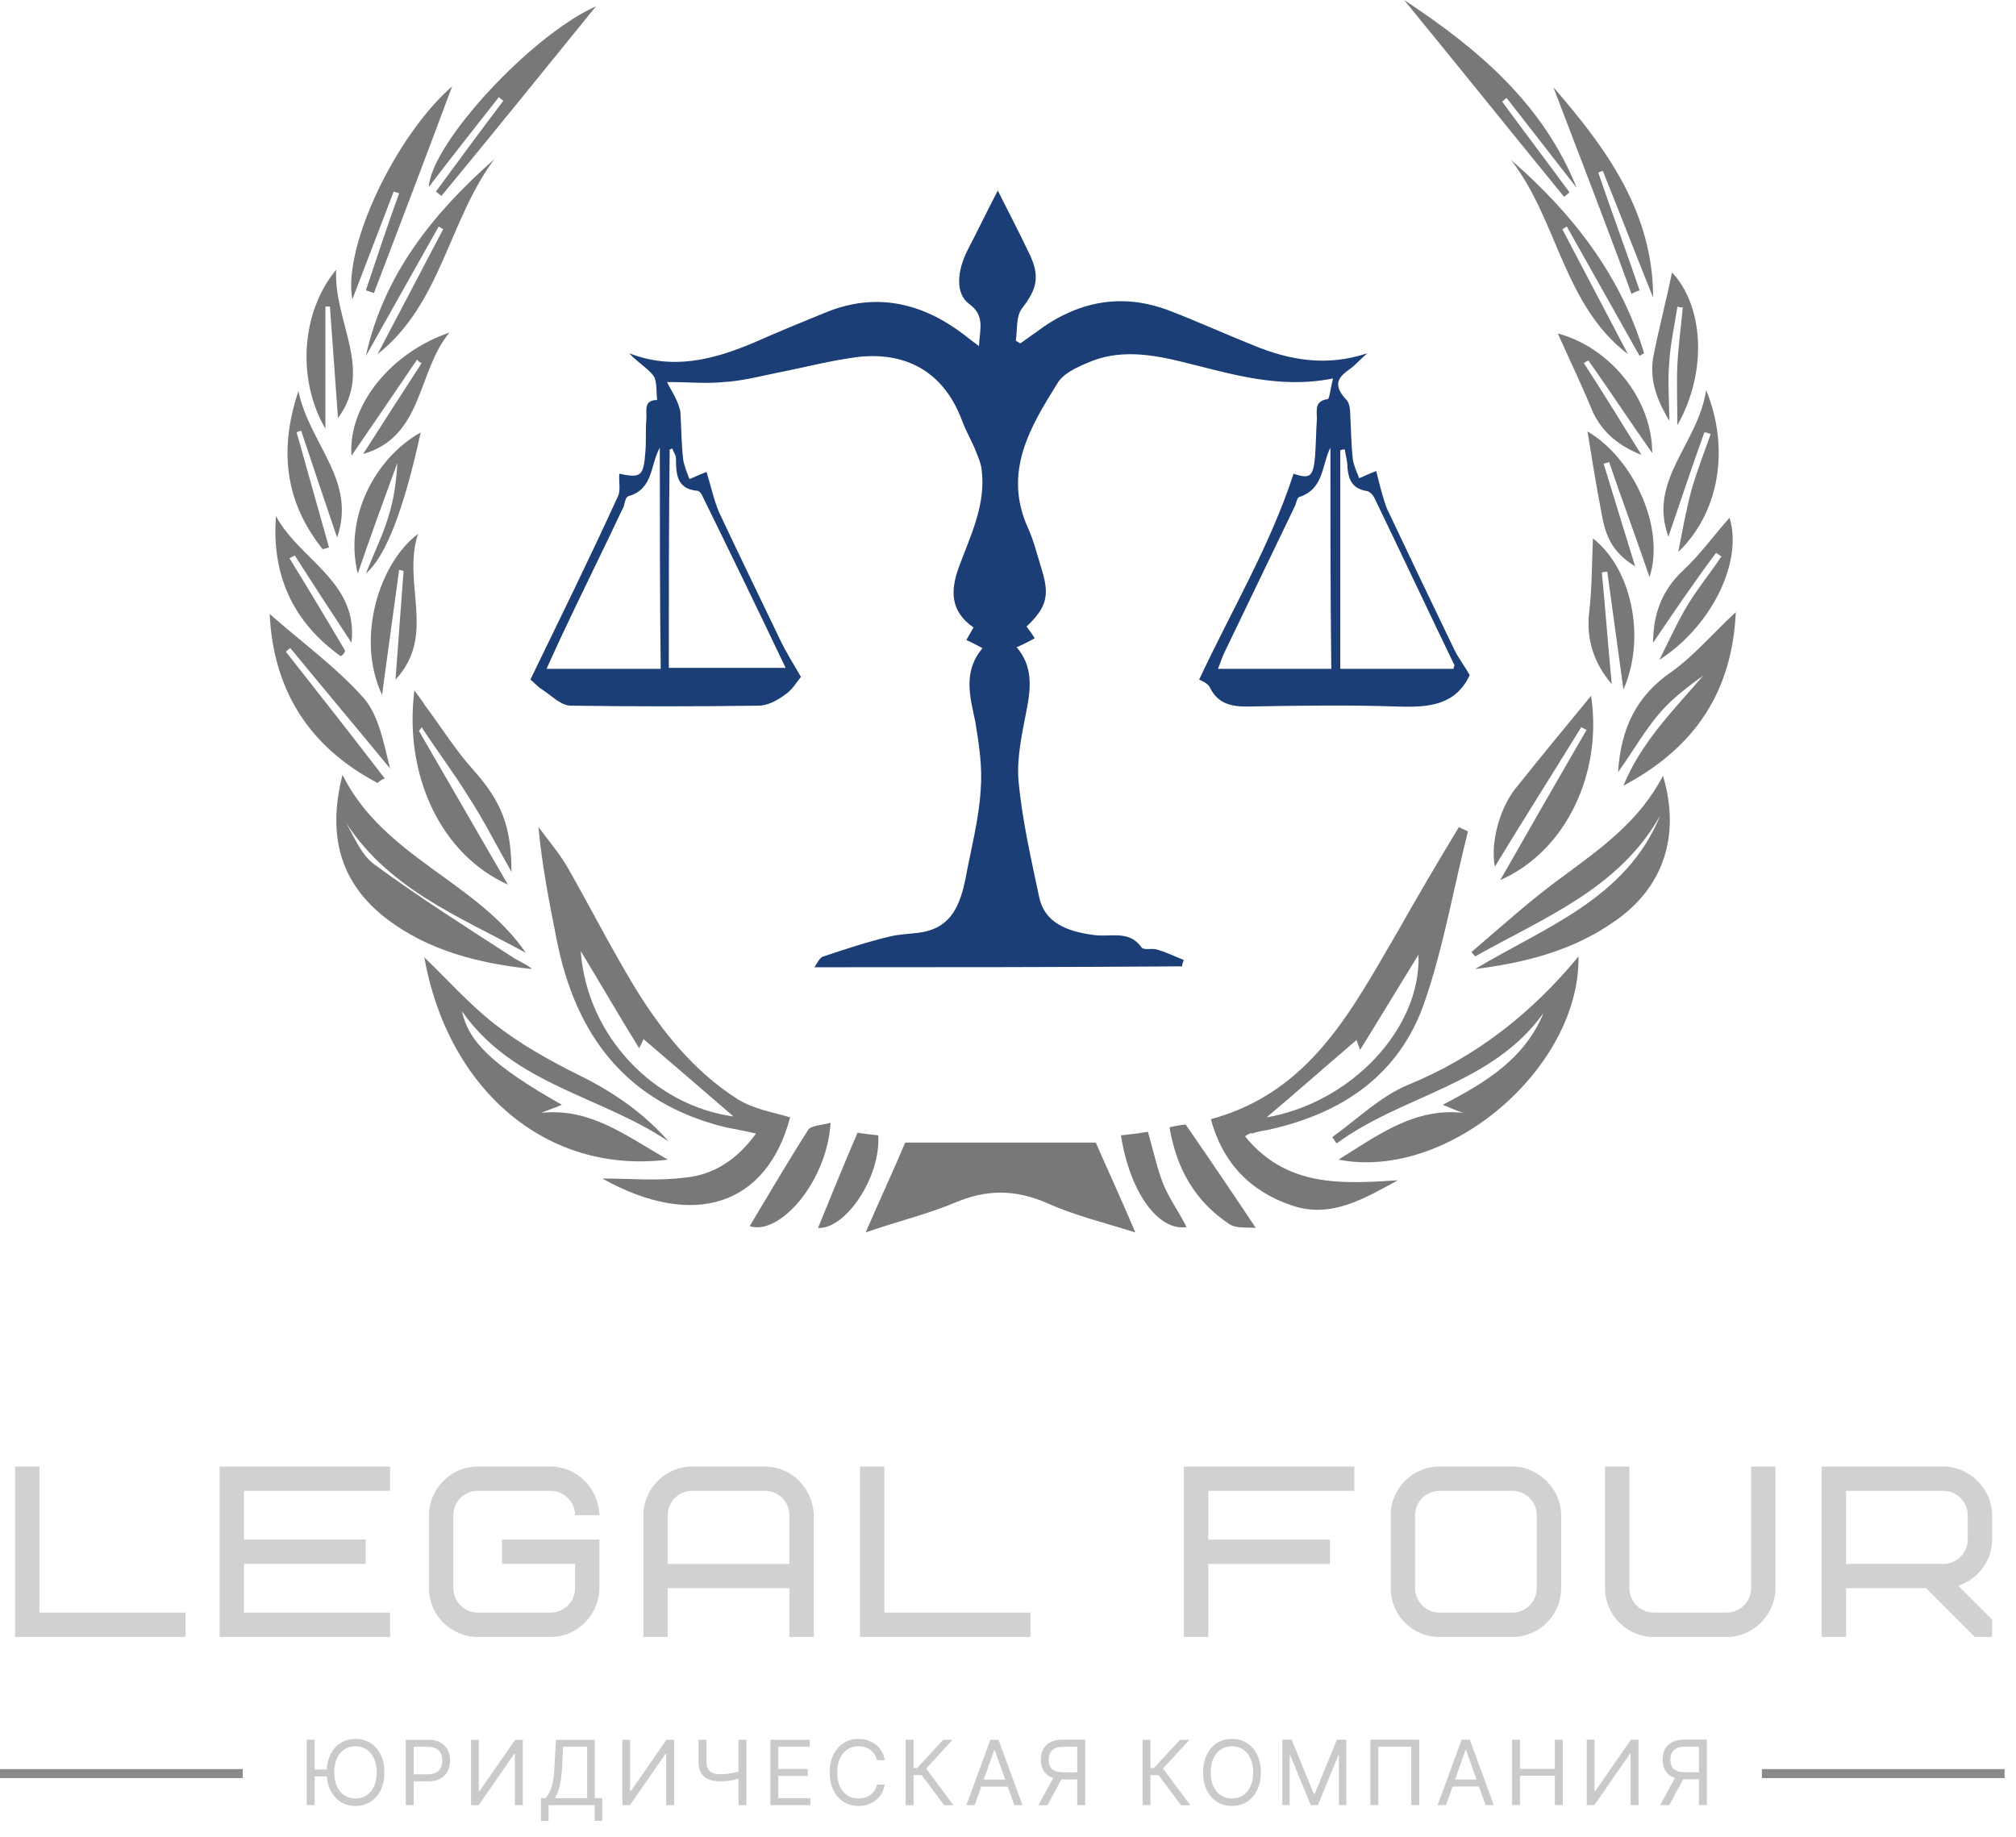 <svg width="79" height="72" viewBox="0 0 79 72" fill="none" xmlns="http://www.w3.org/2000/svg">
<path d="M31.914 37.903C32.055 37.691 32.126 37.515 32.267 37.48C33.112 37.198 33.957 36.916 34.838 36.705C35.261 36.599 35.719 36.599 36.141 36.529C37.304 36.318 37.621 35.437 37.832 34.45C38.044 33.288 38.361 32.126 38.431 30.928C38.502 30.047 38.361 29.167 38.22 28.286C38.008 27.3 37.727 26.313 38.502 25.398C38.29 25.292 38.114 25.186 37.867 25.081C37.973 24.904 38.044 24.764 38.149 24.587C37.233 23.953 37.233 23.143 37.586 22.192C38.044 20.959 38.642 19.762 38.466 18.388C38.431 18.106 38.29 17.824 38.184 17.542C38.044 17.225 37.867 16.908 37.727 16.556C37.057 14.689 35.648 13.773 33.64 13.985C32.548 14.125 31.492 14.407 30.4 14.619C29.73 14.759 29.026 14.936 28.357 14.971C27.687 15.041 27.018 14.971 26.137 14.971C26.278 15.253 26.419 15.464 26.525 15.71C26.595 15.887 26.666 16.063 26.666 16.204C26.701 16.802 26.701 17.401 26.771 18C26.807 18.247 26.912 18.493 27.018 18.775C27.335 18.634 27.582 18.529 27.687 18.493C27.863 19.057 27.969 19.585 28.18 20.078C28.955 21.734 29.766 23.39 30.541 25.01C30.787 25.538 31.104 26.032 31.386 26.525C31.21 26.736 31.034 27.053 30.752 27.229C30.47 27.441 30.083 27.652 29.73 27.652C27.265 27.687 24.834 27.687 22.368 27.652C21.981 27.652 21.628 27.265 21.241 27.018C21.03 26.877 20.889 26.701 20.783 26.631C21.945 24.235 23.108 21.875 24.2 19.48C24.341 19.233 24.235 18.846 24.27 18.564C25.116 18.74 25.221 18.669 25.292 17.683C25.327 17.261 25.292 16.873 25.327 16.45C25.362 16.133 25.186 15.675 25.75 15.675C25.715 15.358 25.75 14.936 25.609 14.724C25.362 14.407 24.975 14.196 24.658 13.844C26.384 14.513 27.969 14.09 29.554 13.421C30.505 12.998 31.456 12.611 32.407 12.223C34.345 11.448 36.141 11.871 37.762 13.104C37.938 13.245 38.079 13.35 38.361 13.562C38.396 12.893 38.607 12.364 37.973 11.906C37.445 11.519 37.48 10.638 37.938 9.757C38.361 8.947 38.748 8.137 39.1 7.468C39.453 8.172 39.911 9.053 40.333 9.934C40.756 10.814 40.65 11.307 40.051 12.082C39.805 12.399 39.875 12.928 39.805 13.35C39.875 13.386 39.911 13.421 39.981 13.456C40.192 13.315 40.368 13.174 40.58 13.033C42.2 11.8 43.962 11.448 45.864 12.188C46.956 12.611 48.048 13.104 49.104 13.527C50.549 14.125 51.993 14.372 53.578 13.844C53.331 14.055 53.12 14.302 52.874 14.478C52.31 14.865 52.31 15.182 52.768 15.675C52.874 15.781 52.909 16.028 52.909 16.204C52.944 16.802 52.944 17.401 53.014 18C53.05 18.247 53.155 18.458 53.261 18.74C53.578 18.599 53.825 18.493 53.93 18.458C54.071 19.022 54.177 19.48 54.353 19.938C55.234 21.805 56.114 23.636 56.995 25.468C57.171 25.82 57.418 26.137 57.594 26.454C57.03 27.652 55.973 27.723 54.776 27.687C52.803 27.617 50.831 27.652 48.858 27.687C48.259 27.687 47.731 27.582 47.414 26.948C47.343 26.771 47.061 26.666 46.991 26.631C48.259 23.918 49.774 21.382 50.69 18.564C51.324 18.775 51.465 18.705 51.535 17.859C51.57 17.366 51.57 16.908 51.605 16.415C51.605 16.098 51.5 15.711 52.028 15.64C52.099 15.64 52.134 15.217 52.239 14.83C50.126 15.253 48.259 14.654 46.392 14.196C45.124 13.879 43.821 13.668 42.588 14.231C42.165 14.407 41.637 14.654 41.425 15.041C40.368 16.732 39.312 18.493 40.263 20.642C40.509 21.171 40.65 21.769 40.826 22.333C41.143 23.355 41.002 23.812 40.228 24.552C40.333 24.693 40.439 24.834 40.545 25.01C40.298 25.151 40.087 25.257 39.84 25.362C40.474 26.102 40.404 26.948 40.228 27.828C40.051 28.744 39.84 29.695 39.911 30.576C40.051 32.126 40.404 33.64 40.721 35.155C40.932 36.141 41.778 36.494 42.834 36.635C43.504 36.74 44.243 36.423 44.736 37.128C44.807 37.233 45.124 37.163 45.3 37.198C45.688 37.304 46.04 37.48 46.392 37.621C46.357 37.691 46.322 37.797 46.322 37.867C41.601 37.903 36.811 37.903 31.914 37.903ZM52.521 26.208H56.96C56.96 26.137 56.995 26.102 56.995 26.067C55.938 23.883 54.917 21.699 53.86 19.515C53.789 19.374 53.648 19.233 53.508 19.233C52.979 19.127 52.838 18.775 52.803 18.317C52.803 18.071 52.733 17.859 52.697 17.613C52.627 17.613 52.592 17.613 52.521 17.648V26.208ZM25.856 17.542C25.468 18.247 25.609 19.163 24.623 19.445C24.517 19.48 24.482 19.691 24.447 19.832C23.636 21.558 22.791 23.249 21.981 24.975C21.805 25.362 21.628 25.75 21.417 26.208H25.891C25.856 23.284 25.856 20.431 25.856 17.542ZM26.208 26.172H30.787C29.695 23.883 28.638 21.699 27.546 19.48C27.511 19.374 27.405 19.233 27.335 19.233C26.525 19.163 26.49 18.599 26.49 17.965C26.49 17.824 26.384 17.718 26.349 17.578C26.314 17.578 26.278 17.613 26.243 17.613C26.208 20.466 26.208 23.319 26.208 26.172ZM52.134 17.542C51.782 18.247 51.887 19.163 50.901 19.48C50.831 19.515 50.795 19.691 50.76 19.797C49.844 21.699 48.928 23.601 48.012 25.503C47.907 25.715 47.836 25.926 47.731 26.208H52.169C52.134 23.284 52.134 20.431 52.134 17.542Z" fill="#1C3E76"/>
<path d="M48.787 44.525C50.408 46.533 52.592 46.392 54.776 46.251C53.472 46.956 52.169 47.766 50.619 47.237C48.964 46.674 47.907 45.547 47.449 43.856C51.359 42.799 52.979 39.558 54.776 36.494C55.551 35.12 56.361 33.746 57.171 32.407C57.277 32.478 57.418 32.513 57.523 32.584C56.96 34.803 56.572 37.093 55.833 39.241C54.846 42.13 52.592 43.644 49.668 44.279C49.457 44.314 49.245 44.349 49.069 44.419C48.999 44.384 48.964 44.419 48.787 44.525ZM53.155 40.756C51.958 41.778 50.725 42.87 49.633 43.785C52.909 43.222 55.692 40.333 55.586 37.41C54.846 38.607 54.106 39.84 53.296 41.143C53.191 40.862 53.155 40.721 53.155 40.756Z" fill="#787878"/>
<path d="M30.963 43.785C30.047 47.237 27.194 48.188 23.601 46.181C24.693 46.181 25.785 46.286 26.842 46.145C27.969 46.04 28.885 45.441 29.625 44.419C29.167 44.314 28.779 44.243 28.427 44.173C24.552 43.222 22.544 40.58 21.805 36.775C21.523 35.366 21.241 33.922 21.1 32.407C21.488 32.936 21.945 33.464 22.263 34.028C23.143 35.578 23.953 37.163 24.869 38.678C25.926 40.404 27.194 41.989 28.92 43.081C29.554 43.468 30.259 43.574 30.963 43.785ZM28.744 43.75C27.687 42.834 26.454 41.778 25.221 40.721C25.221 40.685 25.186 40.826 25.045 41.073C24.235 39.77 23.531 38.537 22.756 37.269C23.002 40.615 25.644 43.327 28.744 43.75Z" fill="#787878"/>
<path d="M35.472 44.772H42.94C43.398 45.828 43.926 46.956 44.49 48.294C43.257 47.907 42.094 47.625 41.002 47.132C39.77 46.603 38.642 46.603 37.41 47.132C36.318 47.59 35.12 47.872 33.922 48.294C34.486 46.991 35.014 45.864 35.472 44.772Z" fill="#787878"/>
<path d="M60.482 39.699C58.474 42.517 54.952 42.905 52.38 44.807C52.31 44.736 52.275 44.631 52.204 44.56C53.191 43.856 54.071 42.975 55.163 42.517C57.84 41.425 60.024 39.699 61.856 37.48C61.926 41.848 56.748 46.286 52.451 45.441C54.036 44.455 55.445 43.398 57.347 43.609C57.101 43.539 56.889 43.433 56.537 43.292C58.228 42.412 59.743 41.496 60.482 39.699Z" fill="#787878"/>
<path d="M22.016 43.292C21.699 43.433 21.452 43.504 21.206 43.609C23.143 43.398 24.552 44.525 26.173 45.441C21.382 46.04 17.542 42.658 16.627 37.515C17.542 38.396 18.388 39.347 19.374 40.122C20.36 40.897 21.488 41.531 22.615 42.094C23.989 42.764 25.186 43.574 26.208 44.736C23.566 42.94 20.114 42.517 18.106 39.629C18.352 40.826 19.339 41.777 22.016 43.292Z" fill="#787878"/>
<path d="M57.805 37.973C60.553 36.318 63.723 35.226 65.062 31.95C63.441 34.838 60.482 35.965 57.805 37.48C57.77 37.41 57.699 37.374 57.664 37.304C58.862 36.282 60.024 35.226 61.292 34.31C62.772 33.218 64.251 32.161 65.167 30.4C65.872 32.76 65.167 34.803 63.265 36.106C61.609 37.269 59.742 37.727 57.805 37.973Z" fill="#787878"/>
<path d="M20.607 37.339C17.965 35.895 15.112 34.803 13.421 32.02C13.844 32.654 14.09 33.464 14.689 33.887C16.415 35.155 18.247 36.318 20.043 37.48C20.29 37.656 20.607 37.762 20.854 37.973C18.81 37.762 16.803 37.269 15.147 36.001C13.315 34.592 12.822 32.725 13.421 30.364C15.041 33.605 18.669 34.521 20.607 37.339Z" fill="#787878"/>
<path d="M16.415 28.638C17.542 30.576 18.669 32.548 19.902 34.662C17.296 33.499 15.816 30.4 16.239 27.053C16.415 27.3 16.556 27.476 16.662 27.652C17.296 28.497 17.859 29.413 18.564 30.188C19.621 31.386 20.043 32.337 20.043 34.169C19.445 33.112 18.951 32.126 18.352 31.21C17.789 30.294 17.12 29.413 16.521 28.497C16.486 28.568 16.45 28.603 16.415 28.638Z" fill="#787878"/>
<path d="M62.349 27.265C62.807 30.294 61.363 33.359 58.791 34.486C59.919 32.513 61.046 30.541 62.173 28.603C62.103 28.568 62.032 28.533 61.962 28.497C60.834 30.329 59.672 32.161 58.58 33.958C58.404 33.112 58.721 31.738 59.39 30.893C60.377 29.66 61.363 28.462 62.349 27.265Z" fill="#787878"/>
<path d="M68.02 23.988C67.88 27.053 66.471 29.272 63.617 30.787C64.498 28.638 66.224 27.265 67.457 25.574C67.527 25.644 67.598 25.715 67.668 25.785C66.858 26.419 65.942 26.983 65.238 27.722C64.533 28.462 64.04 29.378 63.406 30.259C63.512 28.568 64.111 27.265 65.519 26.313C66.4 25.679 67.14 24.799 68.02 23.988Z" fill="#787878"/>
<path d="M14.795 30.681C12.118 29.273 10.709 27.053 10.568 24.059C11.801 25.151 13.174 26.137 14.266 27.37C14.865 28.075 15.041 29.167 15.288 30.118C13.985 28.533 12.681 26.983 11.378 25.398C11.307 25.433 11.237 25.503 11.202 25.539C12.505 27.194 13.808 28.85 15.076 30.505C14.971 30.541 14.865 30.611 14.795 30.681Z" fill="#787878"/>
<path d="M59.214 6.27C61.609 8.348 63.512 10.779 64.427 13.844C64.357 13.879 64.287 13.914 64.251 13.949L61.398 8.877C61.328 8.912 61.292 8.947 61.222 8.982C62.067 10.603 62.948 12.258 63.794 13.879C61.257 11.941 61.046 8.63 59.214 6.27Z" fill="#787878"/>
<path d="M15.429 7.503C14.9 8.877 14.372 10.251 13.808 11.73C13.421 9.687 15.499 5.319 17.718 3.382C16.697 6.129 15.675 8.806 14.654 11.483C14.548 11.448 14.443 11.413 14.337 11.378C14.759 10.11 15.182 8.842 15.64 7.573C15.534 7.538 15.499 7.538 15.429 7.503Z" fill="#787878"/>
<path d="M14.337 13.95C15.041 10.744 16.979 8.349 19.374 6.235C17.578 8.63 17.296 11.906 14.795 13.879C15.64 12.259 16.521 10.603 17.366 8.983C17.296 8.947 17.261 8.912 17.19 8.877C16.239 10.568 15.288 12.259 14.337 13.95Z" fill="#787878"/>
<path d="M60.87 3.417C62.948 5.812 64.78 8.313 64.78 11.66C64.111 10.004 63.476 8.349 62.807 6.693C62.737 6.728 62.702 6.728 62.631 6.763C63.159 8.313 63.723 9.828 64.251 11.378C64.146 11.413 64.04 11.448 63.934 11.519C62.948 8.806 61.891 6.094 60.87 3.417Z" fill="#787878"/>
<path d="M23.355 0.247C21.347 2.712 19.339 5.213 17.296 7.679C17.225 7.609 17.155 7.573 17.084 7.503C17.965 6.305 18.846 5.108 19.726 3.945C19.656 3.91 19.621 3.875 19.55 3.804C18.634 4.967 17.718 6.129 16.803 7.327C16.908 5.601 20.818 1.374 23.355 0.247Z" fill="#787878"/>
<path d="M55.022 0C58.017 1.973 60.482 4.121 61.786 7.362C60.87 6.2 59.954 5.002 59.038 3.84C58.968 3.875 58.932 3.945 58.862 3.98C59.742 5.178 60.623 6.341 61.504 7.538C61.433 7.609 61.363 7.644 61.292 7.714C59.249 5.213 57.242 2.712 55.022 0Z" fill="#787878"/>
<path d="M13.351 25.715C11.483 24.376 10.638 22.544 10.814 20.22C11.73 21.945 14.055 22.791 13.773 25.186C13.034 24.059 12.294 22.932 11.554 21.769C11.483 21.805 11.413 21.84 11.343 21.875C12.082 23.073 12.822 24.306 13.527 25.503C13.491 25.609 13.421 25.679 13.351 25.715Z" fill="#787878"/>
<path d="M64.78 25.186C64.78 24.059 65.132 23.108 65.978 22.333C66.647 21.699 67.175 20.959 67.774 20.29C68.302 21.981 67.105 24.517 65.026 25.856C65.449 25.01 65.766 24.306 66.154 23.672C66.541 23.038 67.034 22.439 67.457 21.805C67.386 21.77 67.316 21.699 67.246 21.664C66.4 22.791 65.59 23.989 64.78 25.186Z" fill="#787878"/>
<path d="M17.613 13.033C16.345 14.548 16.591 17.12 14.231 17.789C14.971 16.627 15.746 15.429 16.521 14.231C16.45 14.196 16.38 14.161 16.345 14.09C15.534 15.288 14.689 16.521 13.773 17.859C13.632 15.887 15.323 13.808 17.613 13.033Z" fill="#787878"/>
<path d="M62.067 14.231C62.842 15.429 63.582 16.626 64.322 17.824C63.512 17.507 62.772 16.979 62.384 16.063C61.962 15.041 61.469 14.02 61.046 13.069C63.054 13.597 64.745 15.605 64.745 17.754C63.899 16.556 63.089 15.323 62.243 14.125C62.173 14.161 62.103 14.196 62.067 14.231Z" fill="#787878"/>
<path d="M65.379 21.03C64.568 18.81 66.541 17.401 66.858 15.288C67.809 17.613 67.351 20.114 65.766 21.628C65.942 20.713 66.083 19.938 66.294 19.163C66.506 18.423 66.788 17.718 67.034 17.014C66.964 16.979 66.858 16.943 66.788 16.943C66.294 18.317 65.837 19.691 65.379 21.03Z" fill="#787878"/>
<path d="M13.21 21.065C12.716 19.62 12.258 18.247 11.801 16.873C11.73 16.908 11.66 16.908 11.624 16.943C12.047 18.458 12.47 19.938 12.893 21.452C12.822 21.488 12.716 21.488 12.646 21.523C11.237 19.761 10.885 17.754 11.695 15.323C12.118 17.401 13.985 18.81 13.21 21.065Z" fill="#787878"/>
<path d="M64.639 22.615C64.075 20.959 63.547 19.55 63.054 18.106C62.983 18.141 62.913 18.141 62.842 18.176C63.265 19.55 63.688 20.924 64.075 22.192C63.336 21.734 62.948 21.206 62.772 20.184C62.561 19.092 62.384 18 62.208 16.908C63.97 17.93 65.273 20.642 64.639 22.615Z" fill="#787878"/>
<path d="M14.337 22.474C14.689 21.593 15.006 20.959 15.217 20.255C15.429 19.585 15.534 18.881 15.57 18.141C15.041 19.585 14.513 21.03 14.02 22.474C13.491 20.36 14.619 18 16.486 16.944C15.828 19.973 15.112 21.817 14.337 22.474Z" fill="#787878"/>
<path d="M63.617 27.018C63.406 25.468 63.195 23.953 62.983 22.403C62.913 22.403 62.842 22.403 62.772 22.439C62.913 23.918 63.019 25.362 63.159 26.807C62.49 26.032 62.138 25.081 62.279 23.953C62.385 23.002 62.384 22.016 62.42 21.1C63.899 22.227 64.533 24.94 63.617 27.018Z" fill="#787878"/>
<path d="M65.731 16.662C65.731 15.887 65.696 15.076 65.731 14.302C65.766 13.562 65.872 12.822 65.942 12.047C65.872 12.047 65.801 12.047 65.731 12.012C65.625 12.752 65.449 13.491 65.414 14.196C65.343 14.936 65.414 15.675 65.414 16.486C64.885 15.605 64.604 14.795 64.815 13.844C65.026 12.787 65.308 11.73 65.519 10.673C66.752 11.977 66.928 14.548 65.731 16.662Z" fill="#787878"/>
<path d="M13.174 10.568C13.069 12.611 14.654 14.478 13.245 16.38C13.139 14.936 13.034 13.491 12.928 12.012H12.752V16.802C11.624 14.865 11.801 12.223 13.174 10.568Z" fill="#787878"/>
<path d="M16.38 20.924C15.746 22.861 17.12 24.904 15.499 26.63C15.605 25.151 15.711 23.777 15.816 22.368C15.746 22.368 15.711 22.333 15.64 22.333C15.429 23.883 15.217 25.433 14.971 27.229C13.914 24.975 14.9 22.016 16.38 20.924Z" fill="#787878"/>
<path d="M45.828 44.173C46.145 44.102 46.392 44.067 46.462 44.067C47.414 45.441 48.294 46.744 49.21 48.118C48.928 48.083 48.47 48.153 48.188 47.977C46.85 47.096 46.11 45.828 45.828 44.173Z" fill="#787878"/>
<path d="M32.548 43.997C32.407 46.322 30.541 48.435 29.378 48.047C30.118 46.815 30.858 45.547 31.668 44.278C31.773 44.102 32.161 44.102 32.548 43.997Z" fill="#787878"/>
<path d="M44.983 44.349C45.194 45.089 45.335 45.758 45.582 46.392C45.828 46.991 46.216 47.519 46.498 48.083C45.406 48.259 44.279 46.744 43.926 44.49C44.243 44.455 44.596 44.419 44.983 44.349Z" fill="#787878"/>
<path d="M32.055 48.118C32.548 46.92 33.042 45.688 33.605 44.384C33.781 44.419 34.098 44.455 34.415 44.49C34.521 46.146 33.112 48.189 32.055 48.118Z" fill="#787878"/>
<path d="M1.546 57.467H0.592V64.146H7.271V63.191H1.546V57.467ZM9.56 58.421H15.284V57.467H8.606V64.146H15.284V63.191H9.56V61.282H14.33V60.327H9.56V58.418V58.421ZM19.674 61.282H22.534V62.236C22.534 62.761 22.104 63.191 21.579 63.191H18.719C18.194 63.191 17.764 62.761 17.764 62.236V59.376C17.764 58.851 18.194 58.421 18.719 58.421H21.579C22.104 58.421 22.534 58.851 22.534 59.376H23.488C23.46 58.316 22.601 57.467 21.579 57.467H18.719C17.651 57.467 16.81 58.365 16.81 59.376V62.236C16.81 63.314 17.697 64.146 18.719 64.146H21.579C22.646 64.146 23.488 63.247 23.488 62.236V60.327H19.674V61.282ZM29.98 58.421C30.505 58.421 30.935 58.851 30.935 59.376V61.285H26.166V59.376C26.166 58.851 26.595 58.421 27.12 58.421H29.98ZM31.89 59.376C31.861 58.316 31.002 57.467 29.98 57.467H27.12C26.053 57.467 25.211 58.365 25.211 59.376V64.146H26.166V62.236H30.935V64.146H31.89V59.376ZM34.655 57.467H33.7V64.146H40.379V63.191H34.655V57.467ZM47.347 58.421H53.071V57.467H46.392V64.146H47.347V61.285H52.116V60.331H47.347V58.421ZM60.222 62.236C60.222 62.761 59.792 63.191 59.267 63.191H56.407C55.882 63.191 55.452 62.761 55.452 62.236V59.376C55.452 58.851 55.882 58.421 56.407 58.421H59.267C59.792 58.421 60.222 58.851 60.222 59.376V62.236ZM61.176 59.376C61.176 58.337 60.282 57.467 59.267 57.467H56.407C55.357 57.467 54.498 58.326 54.498 59.376V62.236C54.498 63.297 55.346 64.146 56.407 64.146H59.267C60.317 64.146 61.176 63.286 61.176 62.236V59.376ZM68.619 62.236C68.619 62.761 68.19 63.191 67.665 63.191H64.804C64.28 63.191 63.85 62.761 63.85 62.236V57.467H62.895V62.236C62.895 63.314 63.783 64.146 64.804 64.146H67.665C68.732 64.146 69.574 63.247 69.574 62.236V57.467H68.619V62.236ZM77.109 60.327C77.109 60.852 76.679 61.282 76.154 61.282H72.339V58.421H76.154C76.679 58.421 77.109 58.851 77.109 59.376V60.331V60.327ZM78.063 64.142V63.466L76.739 62.141C77.531 61.873 78.063 61.141 78.063 60.331V59.376C78.063 58.316 77.158 57.467 76.154 57.467H71.385V64.146H72.339V62.236H75.478L77.387 64.146H78.063V64.142Z" fill="#D2D1D1"/>
<path d="M12.329 68.172V70.733H12.019V68.172H12.329ZM12.889 69.338V69.613H12.104V69.338H12.889ZM15.062 69.454C15.062 69.725 15.013 69.958 14.915 70.155C14.816 70.353 14.682 70.504 14.513 70.61C14.344 70.715 14.15 70.768 13.932 70.768C13.713 70.768 13.52 70.715 13.351 70.61C13.181 70.504 13.047 70.353 12.949 70.155C12.85 69.958 12.801 69.725 12.801 69.454C12.801 69.183 12.85 68.951 12.949 68.753C13.047 68.556 13.181 68.405 13.351 68.299C13.52 68.193 13.713 68.14 13.932 68.14C14.15 68.14 14.344 68.193 14.513 68.299C14.682 68.405 14.816 68.556 14.915 68.753C15.013 68.951 15.062 69.183 15.062 69.454ZM14.763 69.454C14.763 69.232 14.724 69.046 14.65 68.891C14.576 68.739 14.478 68.623 14.351 68.546C14.224 68.468 14.087 68.429 13.932 68.429C13.777 68.429 13.636 68.468 13.509 68.546C13.382 68.623 13.284 68.739 13.21 68.891C13.136 69.042 13.1 69.229 13.1 69.454C13.1 69.68 13.136 69.863 13.21 70.014C13.284 70.166 13.382 70.282 13.509 70.36C13.636 70.437 13.777 70.476 13.932 70.476C14.087 70.476 14.228 70.437 14.351 70.36C14.478 70.282 14.576 70.166 14.65 70.014C14.724 69.863 14.763 69.676 14.763 69.454ZM15.901 70.737V68.176H16.767C16.968 68.176 17.134 68.211 17.261 68.285C17.387 68.355 17.482 68.454 17.546 68.577C17.609 68.701 17.637 68.838 17.637 68.986C17.637 69.134 17.606 69.275 17.546 69.398C17.486 69.521 17.391 69.62 17.264 69.694C17.137 69.768 16.972 69.803 16.774 69.803H16.154V69.528H16.764C16.901 69.528 17.01 69.504 17.095 69.458C17.18 69.409 17.239 69.345 17.275 69.264C17.313 69.183 17.331 69.091 17.331 68.986C17.331 68.88 17.313 68.792 17.275 68.711C17.236 68.63 17.176 68.567 17.091 68.521C17.007 68.475 16.894 68.45 16.757 68.45H16.211V70.737H15.901ZM18.455 68.176H18.761V70.194H18.786L20.188 68.176H20.487V70.737H20.177V68.725H20.152L18.758 70.737H18.458V68.176H18.455ZM21.202 71.356V70.462H21.368C21.424 70.409 21.477 70.338 21.526 70.243C21.576 70.148 21.621 70.021 21.657 69.863C21.692 69.704 21.716 69.5 21.727 69.257L21.784 68.176H23.305V70.462H23.601V71.353H23.305V70.737H21.498V71.356H21.202ZM21.738 70.462H23.009V68.45H22.065L22.026 69.257C22.016 69.444 21.998 69.613 21.974 69.764C21.949 69.916 21.917 70.05 21.879 70.166C21.84 70.282 21.794 70.381 21.741 70.462H21.738ZM24.383 68.176H24.69V70.194H24.714L26.116 68.176H26.416V70.737H26.106V68.725H26.081L24.686 70.737H24.387V68.176H24.383ZM27.377 68.176H27.687V69.032C27.687 69.158 27.708 69.257 27.754 69.331C27.8 69.401 27.86 69.454 27.941 69.483C28.022 69.511 28.117 69.525 28.226 69.525C28.297 69.525 28.364 69.525 28.427 69.518C28.49 69.511 28.554 69.504 28.617 69.493C28.681 69.483 28.741 69.472 28.8 69.458C28.86 69.444 28.92 69.426 28.977 69.409V69.687C28.92 69.704 28.864 69.722 28.811 69.736C28.758 69.75 28.702 69.761 28.642 69.771C28.582 69.782 28.522 69.789 28.452 69.796C28.385 69.799 28.311 69.803 28.226 69.803C28.05 69.803 27.899 69.778 27.768 69.725C27.642 69.676 27.543 69.592 27.476 69.479C27.409 69.366 27.374 69.215 27.374 69.025V68.169L27.377 68.176ZM28.938 68.176H29.248V70.737H28.938V68.176ZM30.188 70.737V68.176H31.735V68.45H30.498V69.317H31.654V69.592H30.498V70.462H31.756V70.737H30.188ZM34.672 68.975H34.362C34.345 68.887 34.313 68.806 34.267 68.739C34.222 68.672 34.169 68.616 34.102 68.57C34.038 68.524 33.968 68.489 33.887 68.465C33.809 68.44 33.728 68.429 33.64 68.429C33.485 68.429 33.344 68.468 33.218 68.546C33.091 68.623 32.992 68.739 32.918 68.891C32.844 69.042 32.809 69.229 32.809 69.454C32.809 69.68 32.844 69.863 32.918 70.014C32.992 70.166 33.091 70.282 33.218 70.36C33.344 70.437 33.485 70.476 33.64 70.476C33.725 70.476 33.806 70.465 33.887 70.441C33.965 70.416 34.035 70.384 34.102 70.338C34.165 70.293 34.222 70.236 34.267 70.166C34.313 70.099 34.345 70.018 34.362 69.93H34.672C34.648 70.06 34.606 70.18 34.546 70.282C34.482 70.384 34.408 70.472 34.317 70.546C34.225 70.617 34.123 70.673 34.007 70.712C33.894 70.751 33.771 70.768 33.644 70.768C33.425 70.768 33.232 70.715 33.063 70.61C32.894 70.504 32.76 70.353 32.661 70.155C32.562 69.958 32.513 69.725 32.513 69.454C32.513 69.183 32.562 68.951 32.661 68.753C32.76 68.556 32.894 68.405 33.063 68.299C33.232 68.193 33.425 68.14 33.644 68.14C33.774 68.14 33.894 68.158 34.007 68.197C34.12 68.236 34.225 68.288 34.317 68.362C34.408 68.433 34.486 68.521 34.546 68.626C34.609 68.729 34.651 68.845 34.672 68.979V68.975ZM36.997 70.737L36.117 69.56H35.8V70.737H35.49V68.176H35.8V69.285H35.934L36.959 68.176H37.328L36.293 69.303L37.364 70.74H36.994L36.997 70.737ZM38.191 70.737H37.867L38.808 68.176H39.129L40.069 70.737H39.745L38.981 68.581H38.959L38.195 70.737H38.191ZM38.311 69.736H39.622V70.011H38.311V69.736ZM42.524 70.737H42.214V68.45H41.668C41.531 68.45 41.418 68.472 41.334 68.514C41.249 68.556 41.189 68.616 41.151 68.69C41.112 68.764 41.094 68.856 41.094 68.958C41.094 69.06 41.112 69.148 41.151 69.222C41.189 69.296 41.249 69.352 41.334 69.391C41.418 69.43 41.527 69.451 41.665 69.451H42.355V69.729H41.654C41.457 69.729 41.291 69.697 41.165 69.63C41.038 69.564 40.943 69.472 40.879 69.356C40.816 69.239 40.788 69.106 40.788 68.954C40.788 68.803 40.819 68.669 40.879 68.549C40.939 68.429 41.034 68.338 41.165 68.271C41.291 68.204 41.457 68.169 41.658 68.169H42.524V70.73V70.737ZM41.32 69.585H41.668L41.048 70.737H40.689L41.32 69.585ZM46.279 70.737L45.399 69.56H45.082V70.737H44.772V68.176H45.082V69.285H45.215L46.241 68.176H46.61L45.575 69.303L46.646 70.74H46.276L46.279 70.737ZM49.407 69.454C49.407 69.725 49.358 69.958 49.259 70.155C49.161 70.353 49.027 70.504 48.858 70.61C48.689 70.715 48.492 70.768 48.277 70.768C48.062 70.768 47.864 70.715 47.695 70.61C47.526 70.504 47.392 70.353 47.294 70.155C47.195 69.958 47.146 69.725 47.146 69.454C47.146 69.183 47.195 68.951 47.294 68.753C47.392 68.556 47.526 68.405 47.695 68.299C47.864 68.193 48.058 68.14 48.277 68.14C48.495 68.14 48.689 68.193 48.858 68.299C49.027 68.405 49.161 68.556 49.259 68.753C49.358 68.951 49.407 69.183 49.407 69.454ZM49.108 69.454C49.108 69.232 49.069 69.046 48.995 68.891C48.921 68.739 48.823 68.623 48.696 68.546C48.572 68.468 48.432 68.429 48.277 68.429C48.122 68.429 47.981 68.468 47.854 68.546C47.731 68.623 47.629 68.739 47.554 68.891C47.48 69.042 47.445 69.229 47.445 69.454C47.445 69.68 47.48 69.863 47.554 70.014C47.629 70.166 47.727 70.282 47.854 70.36C47.981 70.437 48.122 70.476 48.277 70.476C48.432 70.476 48.572 70.437 48.696 70.36C48.823 70.282 48.921 70.166 48.995 70.014C49.069 69.863 49.108 69.676 49.108 69.454ZM50.246 68.172H50.616L51.486 70.3H51.517L52.387 68.172H52.757V70.733H52.468V68.785H52.444L51.644 70.733H51.362L50.563 68.785H50.538V70.733H50.249V68.172H50.246ZM55.614 68.172V70.733H55.304V68.447H54.011V70.733H53.701V68.172H55.614ZM56.66 70.733H56.336L57.277 68.172H57.597L58.538 70.733H58.214L57.449 68.577H57.428L56.664 70.733H56.66ZM56.78 69.733H58.09V70.007H56.78V69.733ZM59.253 70.733V68.172H59.563V69.313H60.93V68.172H61.24V70.733H60.93V69.588H59.563V70.733H59.253ZM62.177 68.172H62.483V70.191H62.508L63.91 68.172H64.209V70.733H63.899V68.722H63.874L62.48 70.733H62.18V68.172H62.177ZM66.886 70.733H66.576V68.447H66.03C65.893 68.447 65.78 68.468 65.696 68.51C65.611 68.552 65.551 68.612 65.513 68.686C65.474 68.764 65.456 68.852 65.456 68.954C65.456 69.056 65.474 69.144 65.513 69.218C65.551 69.292 65.611 69.349 65.696 69.387C65.78 69.426 65.889 69.447 66.027 69.447H66.717V69.725H66.016C65.819 69.725 65.653 69.694 65.527 69.627C65.4 69.56 65.305 69.468 65.241 69.352C65.178 69.236 65.15 69.102 65.15 68.951C65.15 68.799 65.181 68.665 65.241 68.546C65.305 68.426 65.396 68.334 65.527 68.267C65.657 68.2 65.819 68.165 66.02 68.165H66.886V70.726V70.733ZM65.681 69.581H66.034L65.414 70.733H65.055L65.685 69.581H65.681Z" fill="#CACACA"/>
<path d="M9.511 69.324H0V69.676H9.511V69.324Z" fill="#898A8A"/>
<path d="M78.553 69.324H69.042V69.676H78.553V69.324Z" fill="#898A8A"/>
</svg>
